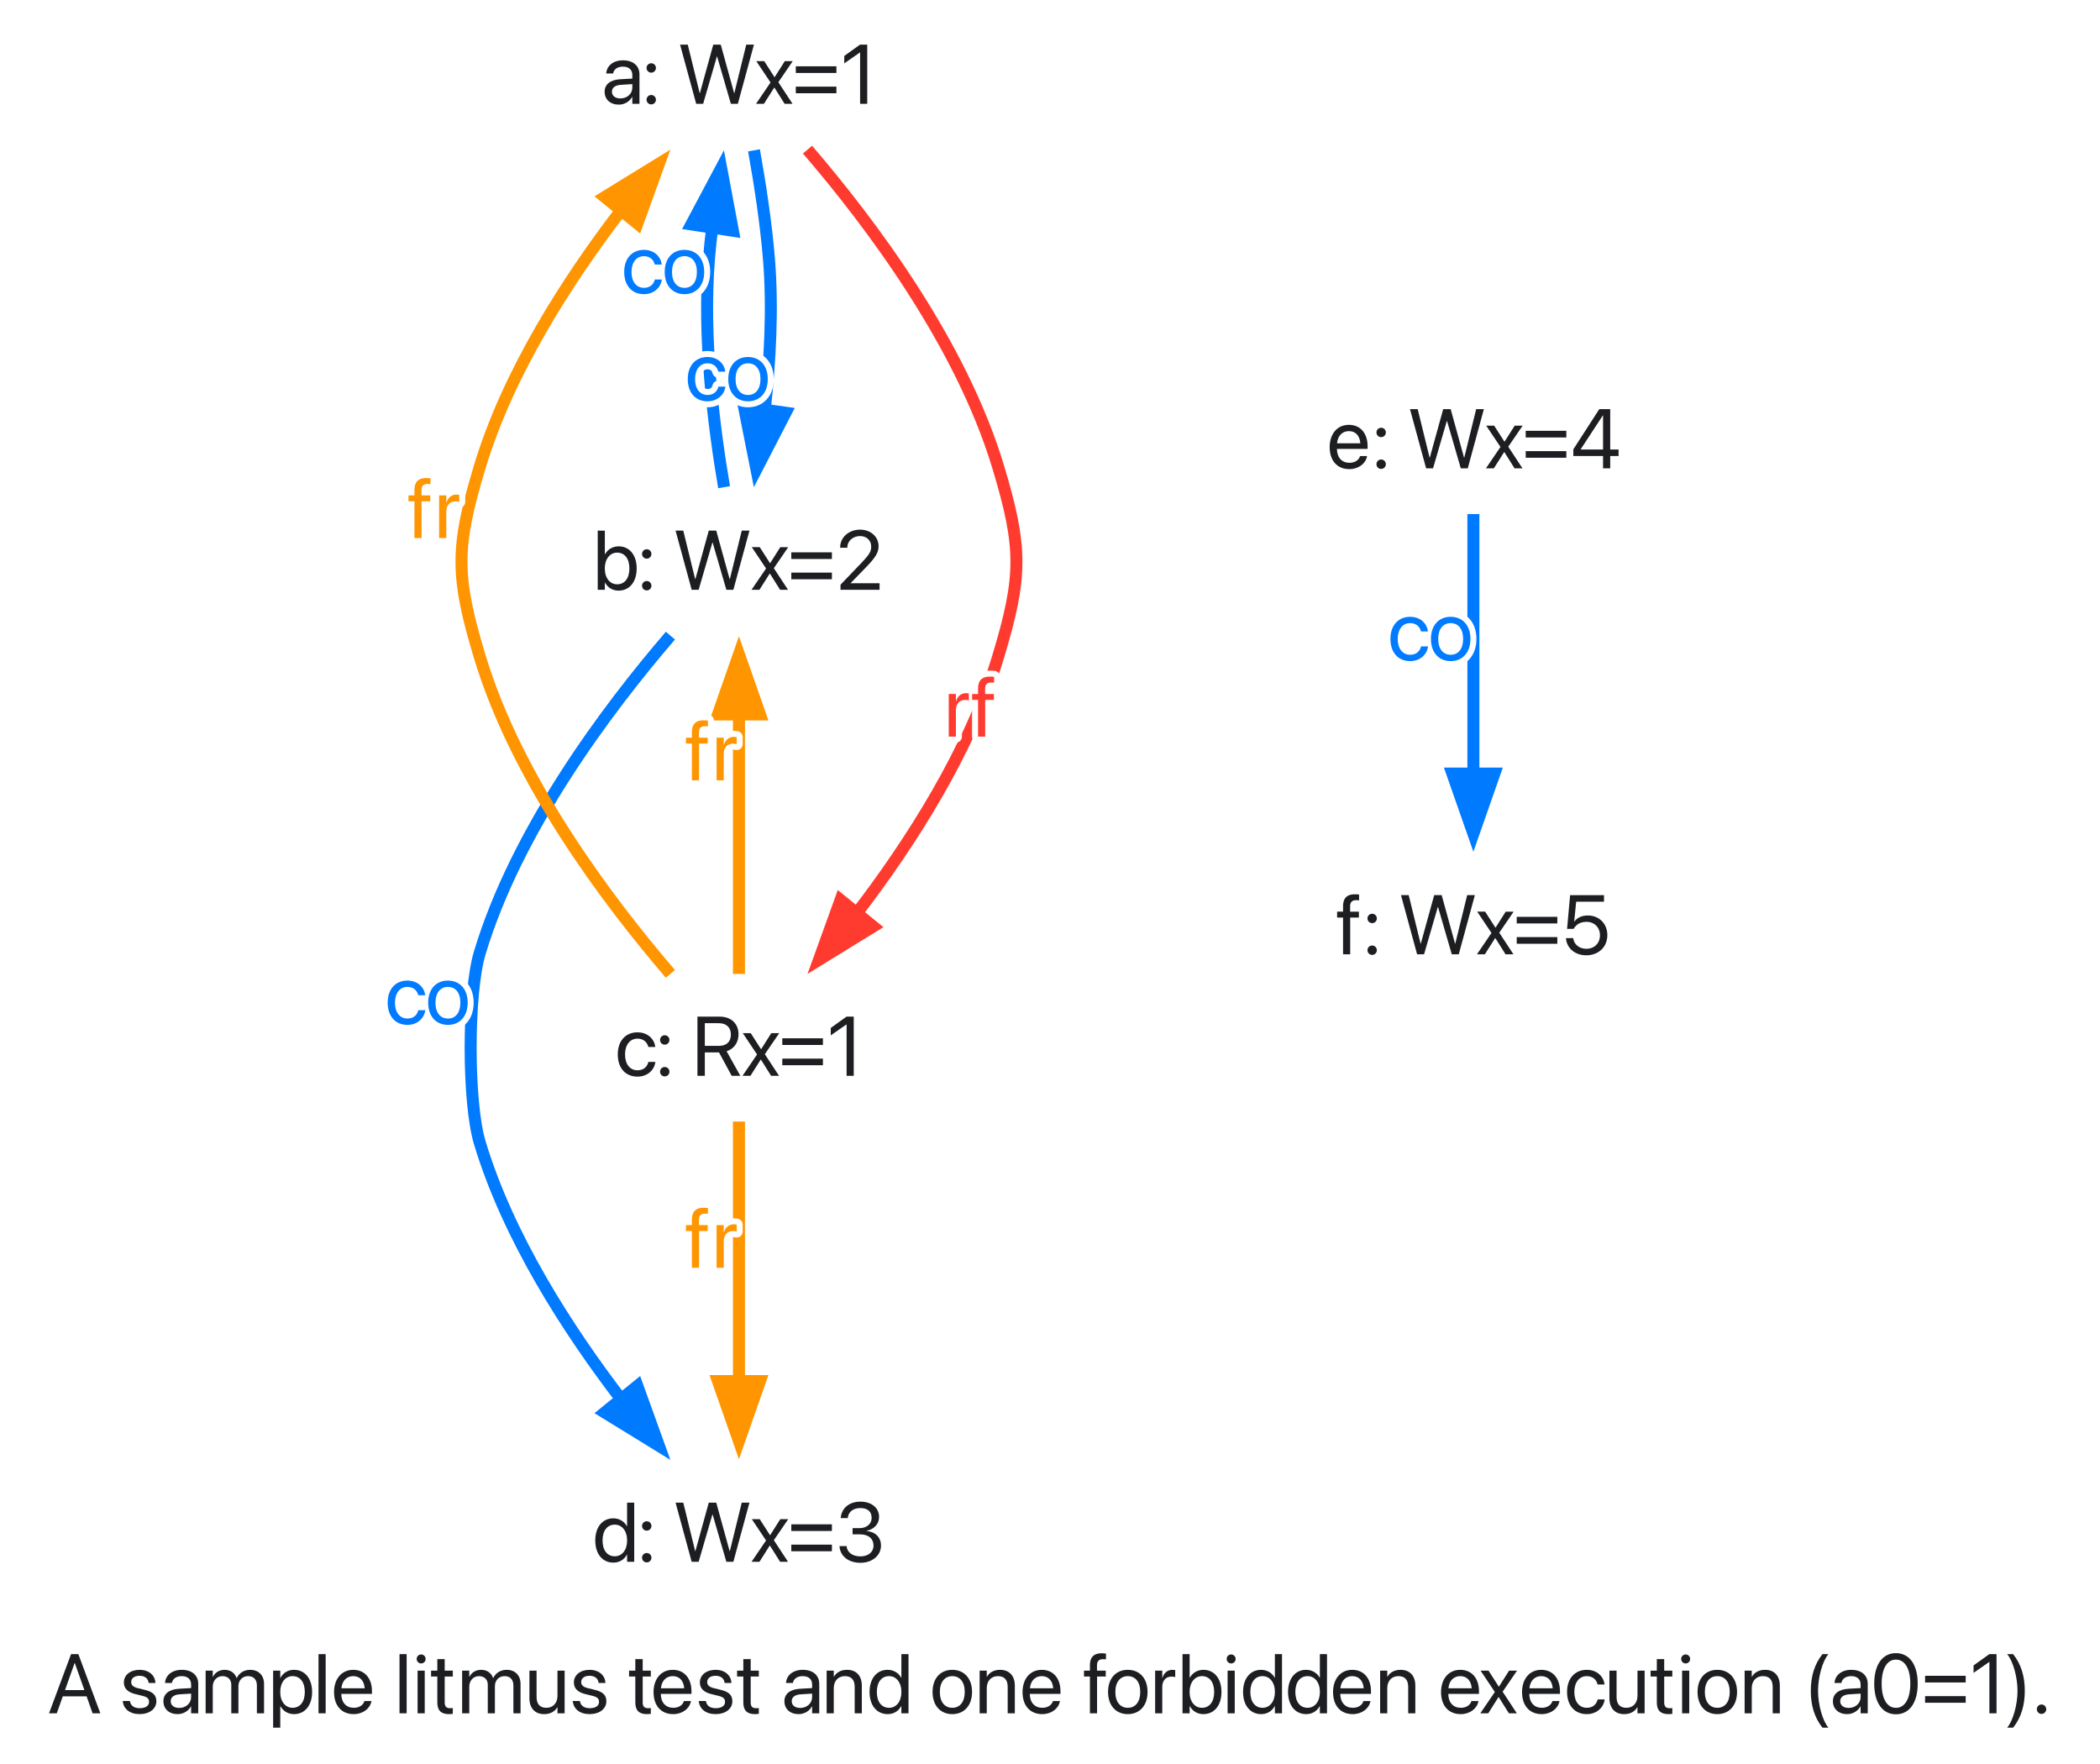 <svg xmlns="http://www.w3.org/2000/svg" xmlns:xlink="http://www.w3.org/1999/xlink" width="350" height="294"><defs><path id="c" d="M.172 0h1.293l.996-2.824h3.973L7.43 0h1.293L5.059-9.863H3.844Zm4.266-8.387h.027L6.063-3.87H2.836Zm0 0"/><path id="e" d="M3.297.137c1.586 0 2.762-.875 2.762-2.121v-.004c0-1.012-.52-1.582-1.957-1.93l-1.13-.273c-.784-.192-1.105-.528-1.105-1.012v-.008c0-.629.531-1.043 1.395-1.043.883 0 1.406.457 1.504 1.149l.007.046h1.133l-.008-.09C5.813-6.335 4.82-7.245 3.262-7.245c-1.54 0-2.614.867-2.614 2.09v.008c0 1.027.653 1.648 1.993 1.968l1.125.274c.808.199 1.074.484 1.074 1v.004c0 .644-.574 1.047-1.54 1.047-.968 0-1.495-.418-1.64-1.13l-.012-.066H.457l.008.063C.609-.718 1.62.137 3.297.137m0 0"/><path id="f" d="M2.852.137c.949 0 1.804-.512 2.222-1.293h.028V0h1.187v-4.914c0-1.422-1.05-2.332-2.734-2.332-1.676 0-2.692.941-2.797 2.113l-.004.074h1.148l.012-.062c.137-.637.711-1.074 1.629-1.074.988 0 1.559.527 1.559 1.394v.598l-2.04.113C1.43-3.992.485-3.234.485-2.023v.011c0 1.293.954 2.149 2.368 2.149M1.703-2.012v-.011c0-.664.547-1.086 1.496-1.141l1.903-.117v.582c0 1.031-.864 1.804-1.985 1.804-.855 0-1.414-.433-1.414-1.117m0 0"/><path id="g" d="M.773 0h1.188v-4.457c0-.992.684-1.738 1.629-1.738.883 0 1.457.57 1.457 1.43V0h1.187v-4.52c0-.968.664-1.675 1.606-1.675.937 0 1.476.582 1.476 1.558V0h1.192v-4.91c0-1.414-.91-2.336-2.317-2.336-1 0-1.832.512-2.23 1.367h-.027c-.309-.867-1.024-1.367-1.997-1.367-.914 0-1.624.473-1.949 1.176h-.027v-1.04H.773Zm0 0"/><path id="h" d="M.773 2.395h1.188v-3.586h.027C2.434-.371 3.262.137 4.266.137c1.785 0 3-1.442 3-3.684v-.008c0-2.242-1.203-3.691-3.02-3.691-1.02 0-1.812.512-2.258 1.34h-.027V-7.11H.773ZM4.012-.918c-1.196 0-2.055-1.043-2.055-2.629v-.008c0-1.593.852-2.64 2.055-2.64 1.258 0 2.039 1.008 2.039 2.64v.008c0 1.617-.781 2.629-2.04 2.629m0 0"/><path id="i" d="M.836 0h1.187v-9.863H.836Zm0 0"/><path id="j" d="M3.7.137c1.55 0 2.714-.93 2.945-2.106l.015-.07H5.488l-.02.062c-.202.61-.84 1.059-1.741 1.059-1.266 0-2.07-.852-2.098-2.316h5.117v-.438c0-2.133-1.18-3.574-3.121-3.574s-3.2 1.512-3.2 3.71v.009C.426-1.293 1.657.137 3.7.137m-.083-6.332c1.04 0 1.805.652 1.922 2.03H1.65c.128-1.323.937-2.03 1.968-2.03m0 0"/><path id="k" d="M1.441-8.312a.744.744 0 0 0 .746-.747.74.74 0 0 0-.746-.746.74.74 0 0 0-.742.746c0 .41.332.746.742.746M.848 0h1.191v-7.11H.848Zm0 0"/><path id="l" d="M3.082.137c.234 0 .488-.028.637-.047v-.965c-.102.008-.239.027-.383.027-.637 0-.969-.21-.969-.972v-4.305H3.72v-.984H2.367v-1.922h-1.23v1.922H.097v.984h1.04v4.313c0 1.359.64 1.949 1.945 1.949m0 0"/><path id="m" d="M3.2.137c1.081 0 1.804-.485 2.187-1.149h.027V0h1.191v-7.11h-1.19v4.184c0 1.211-.731 2.008-1.852 2.008-1.094 0-1.633-.633-1.633-1.789v-4.402H.738v4.613C.738-.875 1.641.137 3.2.137m0 0"/><path id="n" d="M.773 0h1.188v-4.184c0-1.21.734-2.011 1.855-2.011 1.094 0 1.633.636 1.633 1.793V0h1.188v-4.613c0-1.621-.903-2.633-2.461-2.633-1.078 0-1.805.484-2.188 1.148h-.027v-1.011H.773Zm0 0"/><path id="o" d="M3.445.137c1.02 0 1.813-.512 2.258-1.34h.027V0h1.188v-9.863H5.73v3.941h-.027c-.445-.82-1.273-1.324-2.277-1.324-1.785 0-3 1.441-3 3.684v.007c0 2.243 1.203 3.692 3.02 3.692M3.68-.918c-1.258 0-2.04-1.004-2.04-2.637v-.007c0-1.622.782-2.633 2.04-2.633 1.195 0 2.054 1.047 2.054 2.633v.007c0 1.594-.851 2.637-2.054 2.637m0 0"/><path id="p" d="M3.719.137c1.96 0 3.289-1.422 3.289-3.692v-.015c0-2.27-1.332-3.676-3.297-3.676C1.75-7.246.426-5.832.426-3.57v.015C.426-1.293 1.742.137 3.719.137m.008-1.055c-1.258 0-2.086-.96-2.086-2.637v-.015c0-1.66.836-2.625 2.07-2.625 1.258 0 2.078.957 2.078 2.625v.015c0 1.668-.812 2.637-2.062 2.637m0 0"/><path id="q" d="M1.156 0h1.188v-6.125h1.449v-.984H2.332v-.868c0-.707.328-1.039.984-1.039.184 0 .368.004.512.028v-.965A5 5 0 0 0 3.105-10c-1.312 0-1.949.648-1.949 2.016v.875H.164v.984h.992Zm0 0"/><path id="r" d="M.773 0h1.188v-4.39c0-1.079.601-1.723 1.527-1.723.285 0 .54.035.633.07v-1.156c-.094-.012-.273-.047-.476-.047-.801 0-1.415.52-1.657 1.34h-.027V-7.11H.773Zm0 0"/><path id="s" d="M4.309.137c1.816 0 3.02-1.45 3.02-3.692v-.007c0-2.243-1.216-3.684-3-3.684-1.005 0-1.833.504-2.278 1.324h-.028v-3.941H.836V0h1.187v-1.203h.028c.445.828 1.238 1.34 2.258 1.34M4.074-.918c-1.203 0-2.058-1.043-2.058-2.637v-.007c0-1.586.863-2.633 2.058-2.633 1.258 0 2.04 1.011 2.04 2.633v.007c0 1.633-.782 2.637-2.04 2.637m0 0"/><path id="t" d="M.219 0h1.32l1.715-2.707h.027L4.984 0h1.32L3.938-3.602l2.399-3.507H5.012L3.324-4.445h-.027L1.586-7.11H.262L2.64-3.555Zm0 0"/><path id="u" d="M3.719.137c1.605 0 2.777-1.047 2.969-2.399l.003-.05H5.523l-.011.054c-.2.793-.82 1.34-1.793 1.34-1.23 0-2.078-.977-2.078-2.629v-.008c0-1.613.828-2.64 2.066-2.64 1.043 0 1.617.629 1.797 1.34l.012.054H6.68l-.008-.054C6.523-6.07 5.477-7.246 3.707-7.246 1.73-7.246.426-5.812.426-3.57v.007c0 2.262 1.277 3.7 3.293 3.7m0 0"/><path id="v" d="M3.242 2.395h.996c-.984-1.145-1.73-3.852-1.73-6.133 0-2.285.746-4.985 1.73-6.125h-.996C1.906-8.168 1.301-6.172 1.301-3.738c0 2.433.605 4.441 1.941 6.133m0 0"/><path id="w" d="M4.238.164c2.27 0 3.63-1.96 3.63-5.094v-.011c0-3.133-1.36-5.086-3.63-5.086S.621-8.074.621-4.941v.011C.621-1.797 1.97.164 4.238.164m0-1.074C2.734-.91 1.86-2.453 1.86-4.93v-.011c0-2.477.875-4.008 2.38-4.008 1.503 0 2.394 1.531 2.394 4.008v.011c0 2.477-.89 4.02-2.395 4.02m0 0"/><path id="x" d="M.848-5.14h6.77v-1.11H.847Zm0 3.382h6.77v-1.105H.847Zm0 0"/><path id="y" d="M3.316 0h1.188v-9.863H3.3L.676-7.977v1.235L3.289-8.56h.027Zm0 0"/><path id="z" d="M1.273 2.395c1.332-1.692 1.942-3.7 1.942-6.133 0-2.434-.61-4.43-1.942-6.125h-1c.985 1.14 1.73 3.84 1.73 6.125 0 2.281-.745 4.988-1.73 6.133Zm0 0"/><path id="A" d="M1.504.098a.774.774 0 0 0 .781-.782.774.774 0 0 0-.781-.78.77.77 0 0 0-.777.78c0 .438.34.782.777.782m0 0"/><path id="B" d="M1.504-5.195a.774.774 0 0 0 .781-.782.77.77 0 0 0-.781-.777.767.767 0 0 0-.777.777c0 .438.34.782.777.782m0 5.293a.774.774 0 0 0 .781-.782.774.774 0 0 0-.781-.78.77.77 0 0 0-.777.78c0 .438.34.782.777.782m0 0"/><path id="C" d="M2.996 0h1.16l2.297-7.902h.027L8.777 0h1.164l2.684-9.863H11.34L9.352-1.766h-.028L7.09-9.863H5.844L3.609-1.766h-.027L1.594-9.863H.309Zm0 0"/><path id="D" d="M.8 0H7.31v-1.094h-4.82v-.027l2.343-2.406C6.645-5.38 7.145-6.195 7.145-7.273v-.016c0-1.543-1.305-2.738-3.09-2.738-1.84 0-3.317 1.261-3.317 2.972v.04H1.93v-.032c0-1.062.914-1.91 2.144-1.91 1.074 0 1.832.727 1.84 1.73v.016c0 .82-.309 1.352-1.64 2.738L.8-.848Zm0 0"/><path id="E" d="M.957 0h1.23v-3.902h2.36L6.66 0h1.442L5.816-4.094c1.23-.39 1.985-1.449 1.985-2.816v-.016c0-1.777-1.246-2.937-3.145-2.937H.957Zm1.23-4.992V-8.77h2.305c1.266 0 2.035.696 2.035 1.872v.015c0 1.207-.715 1.89-1.98 1.89Zm0 0"/><path id="F" d="M4.121.164c1.977 0 3.426-1.219 3.426-2.863v-.016c0-1.402-.977-2.297-2.414-2.418v-.027c1.23-.262 2.094-1.094 2.094-2.313v-.011c0-1.5-1.239-2.543-3.118-2.543-1.847 0-3.117 1.07-3.273 2.68l-.008.066h1.184l.004-.067c.105-1 .93-1.613 2.093-1.613 1.204 0 1.88.594 1.88 1.625v.016c0 .984-.821 1.707-1.997 1.707H2.81v1.039h1.238c1.383 0 2.25.676 2.25 1.886v.016c0 1.043-.883 1.77-2.176 1.77-1.312 0-2.2-.672-2.3-1.641l-.008-.07H.629l.008.082C.766-.973 2.086.164 4.12.164m0 0"/><path id="G" d="M5.488 0H6.68v-2.05h1.394v-1.083H6.68v-6.73H4.86L.534-3.164v1.113h4.953ZM1.75-3.133v-.027l3.7-5.652h.038v5.68Zm0 0"/><path id="H" d="M4.191.164C6.242.164 7.7-1.219 7.703-3.19v-.016c0-1.895-1.367-3.266-3.258-3.266-.957 0-1.777.356-2.242 1.016h-.027l.332-3.313h4.637v-1.093H1.496L.992-4.238h1.086c.129-.227.29-.418.465-.582.437-.395 1.012-.594 1.684-.594 1.304 0 2.242.93 2.246 2.226v.016c0 1.324-.93 2.254-2.27 2.254-1.18 0-2.055-.742-2.18-1.723l-.007-.054H.809l.003.078C.958-1.012 2.306.164 4.193.164m0 0"/></defs><path fill="none" stroke="#007AFF" stroke-miterlimit="10" stroke-width="2" d="M125.664 25.055c.992 5.523 2.008 12.12 2.496 18.12.668 8.216.18 17.173-.71 25.227"/><path fill="#007AFF" stroke="#007AFF" stroke-miterlimit="10" stroke-width="2" d="m130.93 68.785-4.864 9.414L124 67.81Zm0 0"/><path fill="none" stroke="#FF3B30" stroke-miterlimit="10" stroke-width="2" d="M134.586 24.938c10.582 12.312 25.586 32.324 31.773 52.863 4.059 13.469 4.059 18.18 0 31.648-4.734 15.723-14.64 31.14-23.773 43.031"/><path fill="#FF3B30" stroke="#FF3B30" stroke-miterlimit="10" stroke-width="2" d="m145.52 154.414-9.024 5.55L140.09 150Zm0 0"/><path fill="none" stroke="#007AFF" stroke-miterlimit="10" stroke-width="2" d="M120.68 81.195c-1.739-10.203-3.575-25.035-2.52-38.02.145-1.78.336-3.616.563-5.456"/><path fill="#007AFF" stroke="#007AFF" stroke-miterlimit="10" stroke-width="2" d="m115.227 37.402 4.972-9.355 1.95 10.414Zm0 0"/><path fill="none" stroke="#007AFF" stroke-miterlimit="10" stroke-width="2" d="M111.734 105.938c-10.578 12.312-25.586 32.324-31.773 52.863-2.027 6.734-2.027 24.914 0 31.648 4.738 15.723 14.644 31.14 23.777 43.031"/><path fill="#007AFF" stroke="#007AFF" stroke-miterlimit="10" stroke-width="2" d="m106.23 231 3.594 9.965-9.023-5.55Zm0 0"/><path fill="none" stroke="#FF9500" stroke-miterlimit="10" stroke-width="2" d="M111.734 162.313C101.156 150 86.148 129.988 79.961 109.449c-4.059-13.469-4.059-18.18 0-31.648 4.738-15.723 14.644-31.14 23.777-43.031"/><path fill="#FF9500" stroke="#FF9500" stroke-miterlimit="10" stroke-width="2" d="m100.8 32.836 9.024-5.55-3.594 9.964Zm0 0"/><path fill="none" stroke="#FF9500" stroke-miterlimit="10" stroke-width="2" d="M123.16 162.324v-43.633"/><path fill="#FF9500" stroke="#FF9500" stroke-miterlimit="10" stroke-width="2" d="m119.66 119.07 3.5-10 3.5 10Zm0 0"/><path fill="none" stroke="#FF9500" stroke-miterlimit="10" stroke-width="2" d="M123.16 186.926v43.633"/><path fill="#FF9500" stroke="#FF9500" stroke-miterlimit="10" stroke-width="2" d="m126.66 230.18-3.5 10-3.5-10Zm0 0"/><path fill="none" stroke="#007AFF" stroke-miterlimit="10" stroke-width="2" d="M245.563 85.676v43.633"/><path fill="#007AFF" stroke="#007AFF" stroke-miterlimit="10" stroke-width="2" d="m249.063 128.93-3.5 10-3.5-10Zm0 0"/><g fill="none" stroke="#FFF" stroke-linecap="round" stroke-linejoin="round" stroke-width="2"><use xlink:href="#c" x="8" y="285.551"/><use xlink:href="#d" x="17" y="285.551"/><use xlink:href="#e" x="20" y="285.551"/><use xlink:href="#f" x="26.75" y="285.551"/><use xlink:href="#g" x="33.5" y="285.551"/><use xlink:href="#h" x="44.75" y="285.551"/><use xlink:href="#i" x="52.25" y="285.551"/><use xlink:href="#j" x="55.25" y="285.551"/><use xlink:href="#d" x="62.75" y="285.551"/><use xlink:href="#i" x="65.75" y="285.551"/><use xlink:href="#k" x="68.75" y="285.551"/><use xlink:href="#l" x="71.75" y="285.551"/><use xlink:href="#g" x="76.25" y="285.551"/><use xlink:href="#m" x="87.5" y="285.551"/><use xlink:href="#e" x="95" y="285.551"/><use xlink:href="#d" x="101.75" y="285.551"/><use xlink:href="#l" x="104.75" y="285.551"/><use xlink:href="#j" x="108.5" y="285.551"/><use xlink:href="#e" x="116" y="285.551"/><use xlink:href="#l" x="122.75" y="285.551"/><use xlink:href="#d" x="127.25" y="285.551"/><use xlink:href="#f" x="130.25" y="285.551"/><use xlink:href="#n" x="137" y="285.551"/><use xlink:href="#o" x="144.5" y="285.551"/><use xlink:href="#d" x="152" y="285.551"/><use xlink:href="#p" x="155" y="285.551"/><use xlink:href="#n" x="162.5" y="285.551"/><use xlink:href="#j" x="170" y="285.551"/><use xlink:href="#d" x="177.5" y="285.551"/><use xlink:href="#q" x="180.5" y="285.551"/><use xlink:href="#p" x="184.25" y="285.551"/><use xlink:href="#r" x="191.75" y="285.551"/><use xlink:href="#s" x="196.25" y="285.551"/><use xlink:href="#k" x="203.75" y="285.551"/><use xlink:href="#o" x="206.75" y="285.551"/><use xlink:href="#o" x="214.25" y="285.551"/><use xlink:href="#j" x="221.75" y="285.551"/><use xlink:href="#n" x="229.25" y="285.551"/><use xlink:href="#d" x="236.75" y="285.551"/><use xlink:href="#j" x="239.75" y="285.551"/><use xlink:href="#t" x="246.5" y="285.551"/><use xlink:href="#j" x="253.25" y="285.551"/><use xlink:href="#u" x="260.75" y="285.551"/><use xlink:href="#m" x="267.5" y="285.551"/><use xlink:href="#l" x="275" y="285.551"/><use xlink:href="#k" x="279.5" y="285.551"/><use xlink:href="#p" x="282.5" y="285.551"/><use xlink:href="#n" x="290" y="285.551"/><use xlink:href="#d" x="297.5" y="285.551"/><use xlink:href="#v" x="300.5" y="285.551"/><use xlink:href="#f" x="305" y="285.551"/><use xlink:href="#w" x="311.75" y="285.551"/><use xlink:href="#x" x="320" y="285.551"/><use xlink:href="#y" x="328.25" y="285.551"/><use xlink:href="#z" x="334.25" y="285.551"/><use xlink:href="#A" x="338.75" y="285.551"/></g><g fill="#1C1E21"><use xlink:href="#c" x="8" y="285.551"/><use xlink:href="#d" x="17" y="285.551"/><use xlink:href="#e" x="20" y="285.551"/><use xlink:href="#f" x="26.75" y="285.551"/><use xlink:href="#g" x="33.5" y="285.551"/><use xlink:href="#h" x="44.75" y="285.551"/><use xlink:href="#i" x="52.25" y="285.551"/><use xlink:href="#j" x="55.25" y="285.551"/><use xlink:href="#d" x="62.75" y="285.551"/><use xlink:href="#i" x="65.75" y="285.551"/><use xlink:href="#k" x="68.75" y="285.551"/><use xlink:href="#l" x="71.75" y="285.551"/><use xlink:href="#g" x="76.25" y="285.551"/><use xlink:href="#m" x="87.5" y="285.551"/><use xlink:href="#e" x="95" y="285.551"/><use xlink:href="#d" x="101.75" y="285.551"/><use xlink:href="#l" x="104.75" y="285.551"/><use xlink:href="#j" x="108.5" y="285.551"/><use xlink:href="#e" x="116" y="285.551"/><use xlink:href="#l" x="122.75" y="285.551"/><use xlink:href="#d" x="127.25" y="285.551"/><use xlink:href="#f" x="130.25" y="285.551"/><use xlink:href="#n" x="137" y="285.551"/><use xlink:href="#o" x="144.5" y="285.551"/><use xlink:href="#d" x="152" y="285.551"/><use xlink:href="#p" x="155" y="285.551"/><use xlink:href="#n" x="162.5" y="285.551"/><use xlink:href="#j" x="170" y="285.551"/><use xlink:href="#d" x="177.5" y="285.551"/><use xlink:href="#q" x="180.5" y="285.551"/><use xlink:href="#p" x="184.25" y="285.551"/><use xlink:href="#r" x="191.75" y="285.551"/><use xlink:href="#s" x="196.25" y="285.551"/><use xlink:href="#k" x="203.75" y="285.551"/><use xlink:href="#o" x="206.75" y="285.551"/><use xlink:href="#o" x="214.25" y="285.551"/><use xlink:href="#j" x="221.75" y="285.551"/><use xlink:href="#n" x="229.25" y="285.551"/><use xlink:href="#d" x="236.75" y="285.551"/><use xlink:href="#j" x="239.75" y="285.551"/><use xlink:href="#t" x="246.5" y="285.551"/><use xlink:href="#j" x="253.25" y="285.551"/><use xlink:href="#u" x="260.75" y="285.551"/><use xlink:href="#m" x="267.5" y="285.551"/><use xlink:href="#l" x="275" y="285.551"/><use xlink:href="#k" x="279.5" y="285.551"/><use xlink:href="#p" x="282.5" y="285.551"/><use xlink:href="#n" x="290" y="285.551"/><use xlink:href="#d" x="297.5" y="285.551"/><use xlink:href="#v" x="300.5" y="285.551"/><use xlink:href="#f" x="305" y="285.551"/><use xlink:href="#w" x="311.75" y="285.551"/><use xlink:href="#x" x="320" y="285.551"/><use xlink:href="#y" x="328.25" y="285.551"/><use xlink:href="#z" x="334.25" y="285.551"/><use xlink:href="#A" x="338.75" y="285.551"/></g><g fill="none" stroke="#FFF" stroke-linecap="round" stroke-linejoin="round" stroke-width="2"><use xlink:href="#f" x="100.285" y="17.301"/><use xlink:href="#B" x="107.035" y="17.301"/><use xlink:href="#d" x="110.035" y="17.301"/><use xlink:href="#C" x="113.035" y="17.301"/><use xlink:href="#t" x="125.785" y="17.301"/><use xlink:href="#x" x="131.785" y="17.301"/><use xlink:href="#y" x="140.035" y="17.301"/></g><g fill="#1C1E21"><use xlink:href="#f" x="100.285" y="17.301"/><use xlink:href="#B" x="107.035" y="17.301"/><use xlink:href="#d" x="110.035" y="17.301"/><use xlink:href="#C" x="113.035" y="17.301"/><use xlink:href="#t" x="125.785" y="17.301"/><use xlink:href="#x" x="131.785" y="17.301"/><use xlink:href="#y" x="140.035" y="17.301"/></g><g fill="none" stroke="#FFF" stroke-linecap="round" stroke-linejoin="round" stroke-width="2"><use xlink:href="#s" x="98.785" y="98.301"/><use xlink:href="#B" x="106.285" y="98.301"/><use xlink:href="#d" x="109.285" y="98.301"/><use xlink:href="#C" x="112.285" y="98.301"/><use xlink:href="#t" x="125.035" y="98.301"/><use xlink:href="#x" x="131.035" y="98.301"/><use xlink:href="#D" x="139.285" y="98.301"/></g><g fill="#1C1E21"><use xlink:href="#s" x="98.785" y="98.301"/><use xlink:href="#B" x="106.285" y="98.301"/><use xlink:href="#d" x="109.285" y="98.301"/><use xlink:href="#C" x="112.285" y="98.301"/><use xlink:href="#t" x="125.035" y="98.301"/><use xlink:href="#x" x="131.035" y="98.301"/><use xlink:href="#D" x="139.285" y="98.301"/></g><g fill="none" stroke="#FFF" stroke-linecap="round" stroke-linejoin="round" stroke-width="2"><use xlink:href="#u" x="114.203" y="66.746"/><use xlink:href="#p" x="120.953" y="66.746"/></g><g fill="#007AFF"><use xlink:href="#u" x="114.203" y="66.746"/><use xlink:href="#p" x="120.953" y="66.746"/></g><g fill="none" stroke="#FFF" stroke-linecap="round" stroke-linejoin="round" stroke-width="2"><use xlink:href="#u" x="102.535" y="179.301"/><use xlink:href="#B" x="109.285" y="179.301"/><use xlink:href="#d" x="112.285" y="179.301"/><use xlink:href="#E" x="115.285" y="179.301"/><use xlink:href="#t" x="123.535" y="179.301"/><use xlink:href="#x" x="129.535" y="179.301"/><use xlink:href="#y" x="137.785" y="179.301"/></g><g fill="#1C1E21"><use xlink:href="#u" x="102.535" y="179.301"/><use xlink:href="#B" x="109.285" y="179.301"/><use xlink:href="#d" x="112.285" y="179.301"/><use xlink:href="#E" x="115.285" y="179.301"/><use xlink:href="#t" x="123.535" y="179.301"/><use xlink:href="#x" x="129.535" y="179.301"/><use xlink:href="#y" x="137.785" y="179.301"/></g><g fill="none" stroke="#FFF" stroke-linecap="round" stroke-linejoin="round" stroke-width="2"><use xlink:href="#r" x="157.355" y="122.773"/><use xlink:href="#q" x="161.855" y="122.773"/></g><g fill="#FF3B30"><use xlink:href="#r" x="157.355" y="122.773"/><use xlink:href="#q" x="161.855" y="122.773"/></g><g fill="none" stroke="#FFF" stroke-linecap="round" stroke-linejoin="round" stroke-width="2"><use xlink:href="#u" x="103.609" y="48.891"/><use xlink:href="#p" x="110.359" y="48.891"/></g><g fill="#007AFF"><use xlink:href="#u" x="103.609" y="48.891"/><use xlink:href="#p" x="110.359" y="48.891"/></g><g fill="none" stroke="#FFF" stroke-linecap="round" stroke-linejoin="round" stroke-width="2"><use xlink:href="#o" x="98.785" y="260.301"/><use xlink:href="#B" x="106.285" y="260.301"/><use xlink:href="#d" x="109.285" y="260.301"/><use xlink:href="#C" x="112.285" y="260.301"/><use xlink:href="#t" x="125.035" y="260.301"/><use xlink:href="#x" x="131.035" y="260.301"/><use xlink:href="#F" x="139.285" y="260.301"/></g><g fill="#1C1E21"><use xlink:href="#o" x="98.785" y="260.301"/><use xlink:href="#B" x="106.285" y="260.301"/><use xlink:href="#d" x="109.285" y="260.301"/><use xlink:href="#C" x="112.285" y="260.301"/><use xlink:href="#t" x="125.035" y="260.301"/><use xlink:href="#x" x="131.035" y="260.301"/><use xlink:href="#F" x="139.285" y="260.301"/></g><g fill="none" stroke="#FFF" stroke-linecap="round" stroke-linejoin="round" stroke-width="2"><use xlink:href="#u" x="64.188" y="170.676"/><use xlink:href="#p" x="70.938" y="170.676"/></g><g fill="#007AFF"><use xlink:href="#u" x="64.188" y="170.676"/><use xlink:href="#p" x="70.938" y="170.676"/></g><g fill="none" stroke="#FFF" stroke-linecap="round" stroke-linejoin="round" stroke-width="2"><use xlink:href="#q" x="67.918" y="89.676"/><use xlink:href="#r" x="72.418" y="89.676"/></g><g fill="#FF9500"><use xlink:href="#q" x="67.918" y="89.676"/><use xlink:href="#r" x="72.418" y="89.676"/></g><g fill="none" stroke="#FFF" stroke-linecap="round" stroke-linejoin="round" stroke-width="2"><use xlink:href="#q" x="114.16" y="130.055"/><use xlink:href="#r" x="118.66" y="130.055"/></g><g fill="#FF9500"><use xlink:href="#q" x="114.16" y="130.055"/><use xlink:href="#r" x="118.66" y="130.055"/></g><g fill="none" stroke="#FFF" stroke-linecap="round" stroke-linejoin="round" stroke-width="2"><use xlink:href="#q" x="114.16" y="211.297"/><use xlink:href="#r" x="118.66" y="211.297"/></g><g fill="#FF9500"><use xlink:href="#q" x="114.16" y="211.297"/><use xlink:href="#r" x="118.66" y="211.297"/></g><g fill="none" stroke="#FFF" stroke-linecap="round" stroke-linejoin="round" stroke-width="2"><use xlink:href="#j" x="221.188" y="78.051"/><use xlink:href="#B" x="228.688" y="78.051"/><use xlink:href="#d" x="231.688" y="78.051"/><use xlink:href="#C" x="234.688" y="78.051"/><use xlink:href="#t" x="247.438" y="78.051"/><use xlink:href="#x" x="253.438" y="78.051"/><use xlink:href="#G" x="261.688" y="78.051"/></g><g fill="#1C1E21"><use xlink:href="#j" x="221.188" y="78.051"/><use xlink:href="#B" x="228.688" y="78.051"/><use xlink:href="#d" x="231.688" y="78.051"/><use xlink:href="#C" x="234.688" y="78.051"/><use xlink:href="#t" x="247.438" y="78.051"/><use xlink:href="#x" x="253.438" y="78.051"/><use xlink:href="#G" x="261.688" y="78.051"/></g><g fill="none" stroke="#FFF" stroke-linecap="round" stroke-linejoin="round" stroke-width="2"><use xlink:href="#q" x="222.688" y="159.051"/><use xlink:href="#B" x="227.188" y="159.051"/><use xlink:href="#d" x="230.188" y="159.051"/><use xlink:href="#C" x="233.188" y="159.051"/><use xlink:href="#t" x="245.938" y="159.051"/><use xlink:href="#x" x="251.938" y="159.051"/><use xlink:href="#H" x="260.188" y="159.051"/></g><g fill="#1C1E21"><use xlink:href="#q" x="222.688" y="159.051"/><use xlink:href="#B" x="227.188" y="159.051"/><use xlink:href="#d" x="230.188" y="159.051"/><use xlink:href="#C" x="233.188" y="159.051"/><use xlink:href="#t" x="245.938" y="159.051"/><use xlink:href="#x" x="251.938" y="159.051"/><use xlink:href="#H" x="260.188" y="159.051"/></g><g fill="none" stroke="#FFF" stroke-linecap="round" stroke-linejoin="round" stroke-width="2"><use xlink:href="#u" x="231.313" y="110.047"/><use xlink:href="#p" x="238.063" y="110.047"/></g><g fill="#007AFF"><use xlink:href="#u" x="231.313" y="110.047"/><use xlink:href="#p" x="238.063" y="110.047"/></g></svg>